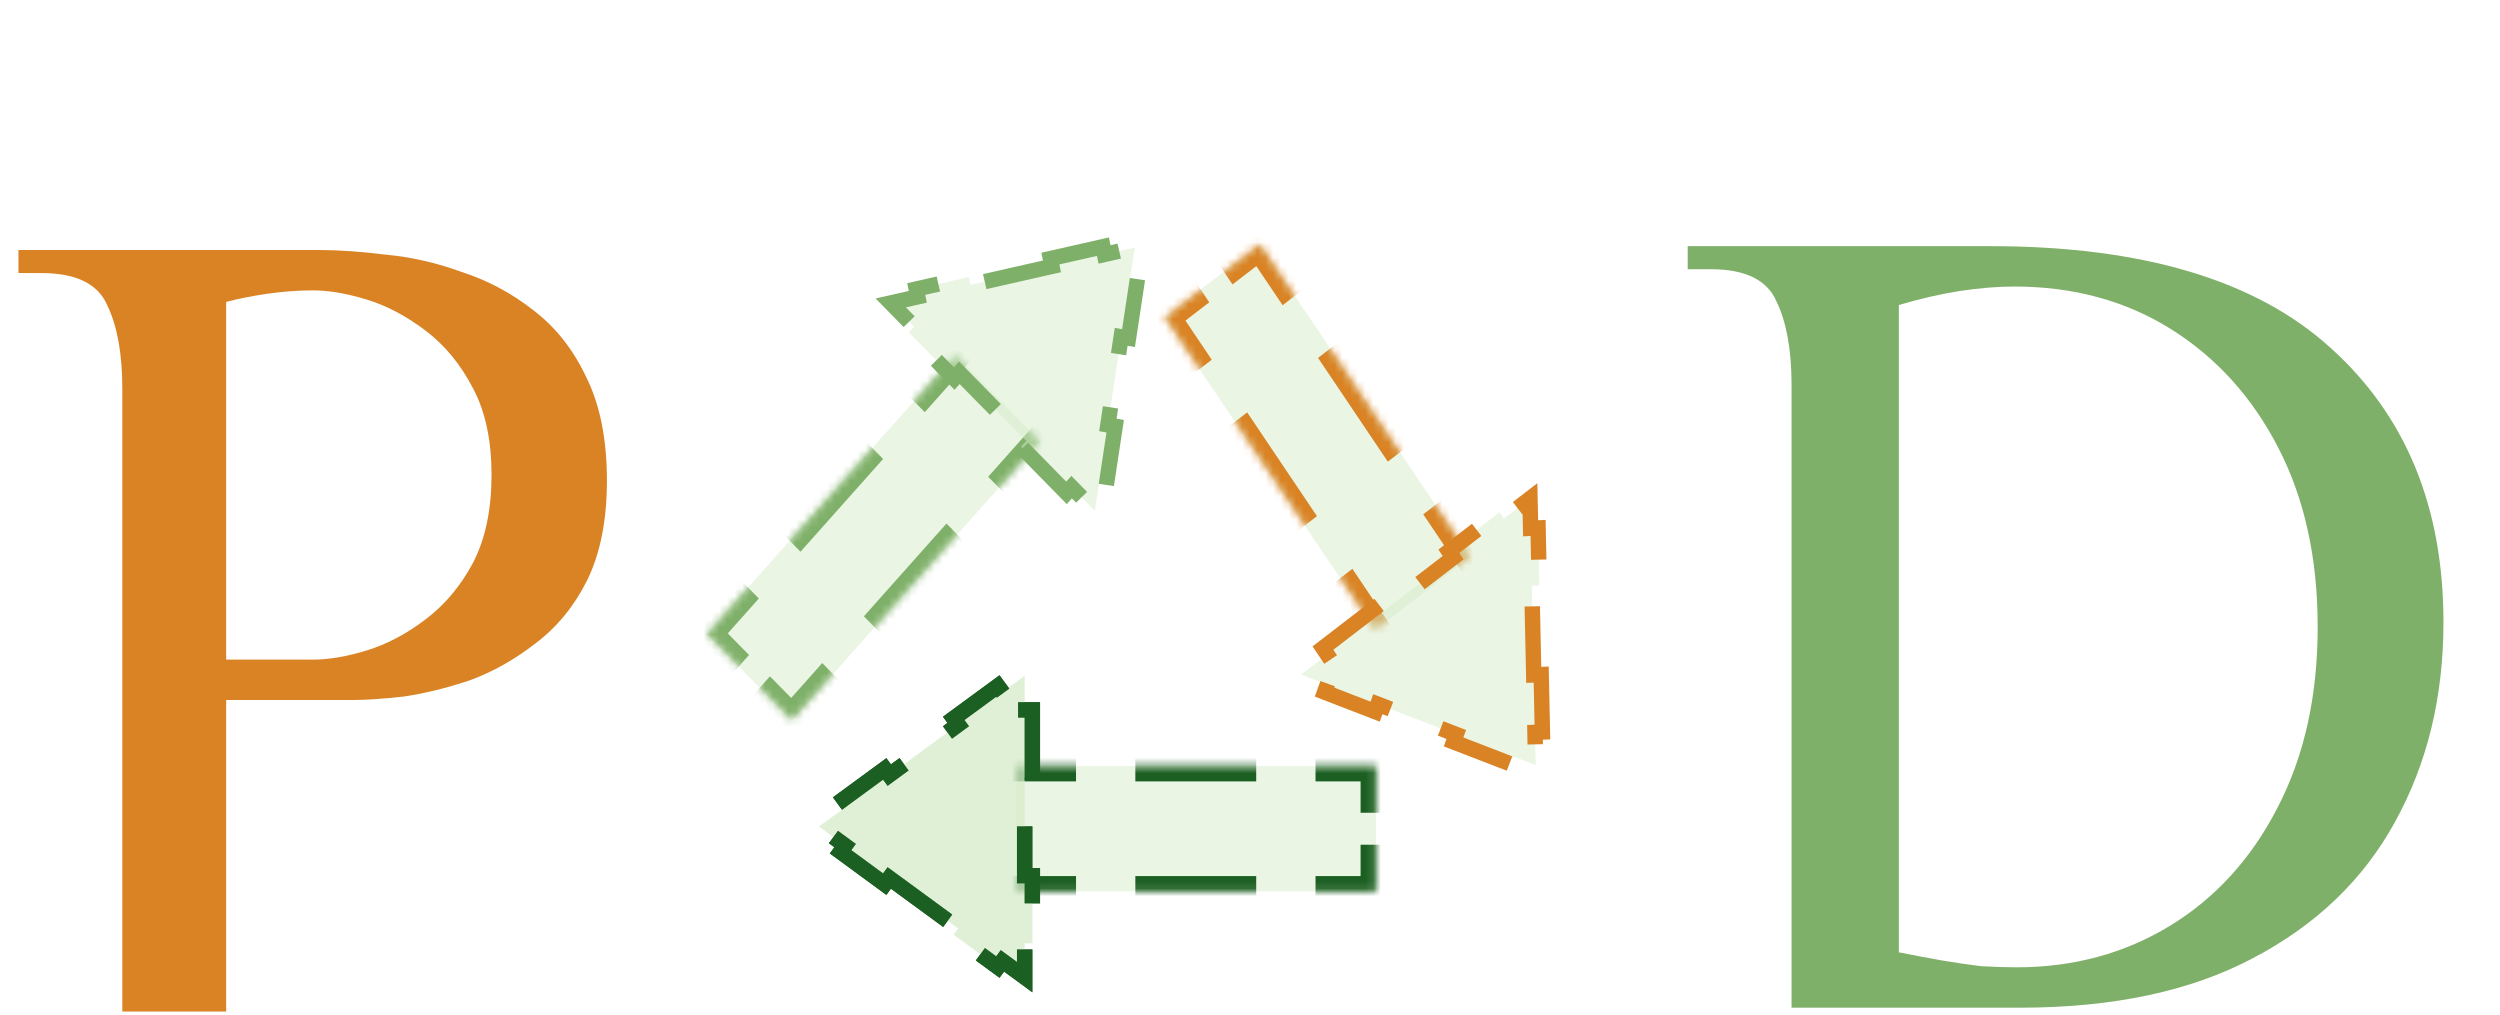 <svg width="325" height="132" viewBox="0 0 325 132" fill="none" xmlns="http://www.w3.org/2000/svg">
<path d="M15.9 131.5V50.5C15.9 46 15.25 42.4 13.95 39.7C12.75 36.9 9.9 35.5 5.4 35.5H2.4V32.5H41.4C44 32.5 46.9 32.7 50.1 33.1C53.4 33.4 56.7 34.15 60 35.35C63.4 36.45 66.5 38.1 69.3 40.3C72.2 42.5 74.5 45.4 76.2 49C78 52.6 78.9 57.1 78.9 62.5C78.9 67.6 78.05 71.9 76.35 75.4C74.65 78.8 72.4 81.55 69.6 83.65C66.9 85.75 64.05 87.35 61.05 88.45C58.05 89.45 55.2 90.15 52.5 90.55C49.8 90.85 47.6 91 45.9 91H29.4V131.5H15.9ZM29.4 85.75H40.65C42.75 85.75 45.1 85.35 47.7 84.55C50.3 83.75 52.85 82.4 55.35 80.5C57.85 78.6 59.9 76.15 61.5 73.15C63.1 70.05 63.9 66.25 63.9 61.75C63.9 57.25 63.1 53.5 61.5 50.5C59.9 47.4 57.85 44.9 55.35 43C52.85 41.1 50.3 39.75 47.7 38.95C45.1 38.15 42.75 37.75 40.65 37.75C38.75 37.75 36.75 37.9 34.65 38.2C32.65 38.5 30.9 38.85 29.4 39.25V85.75Z" fill="#D98324"/>
<mask id="path-2-inside-1_156_77" fill="white">
<path d="M124.186 46.131L135.232 57.379L102.924 93.654L91.879 82.406L124.186 46.131Z"/>
</mask>
<path d="M124.186 46.131L135.232 57.379L102.924 93.654L91.879 82.406L124.186 46.131Z" fill="#D6EDCB" fill-opacity="0.5"/>
<path d="M124.887 46.845L125.552 46.098L124.151 44.671L123.486 45.418L124.887 46.845ZM135.932 58.092L136.597 57.345L135.196 55.918L134.531 56.665L135.932 58.092ZM102.924 93.654L102.259 94.401L102.96 95.114L103.625 94.367L102.924 93.654ZM91.879 82.406L91.178 81.693L90.513 82.44L91.214 83.153L91.879 82.406ZM119.447 49.952L118.782 50.699L120.183 52.126L120.848 51.379L119.447 49.952ZM112.772 60.448L113.437 59.701L112.035 58.274L111.37 59.021L112.772 60.448ZM103.293 68.09L102.628 68.837L104.03 70.263L104.695 69.517L103.293 68.09ZM96.618 78.585L97.283 77.839L95.882 76.412L95.216 77.159L96.618 78.585ZM93.975 85.965L94.676 86.678L96.006 85.185L95.305 84.472L93.975 85.965ZM100.828 90.095L100.127 89.382L98.797 90.875L99.498 91.589L100.828 90.095ZM107.663 89.833L108.328 89.086L106.927 87.659L106.262 88.406L107.663 89.833ZM114.339 79.337L113.674 80.084L115.075 81.511L115.74 80.764L114.339 79.337ZM123.817 71.695L124.482 70.948L123.081 69.522L122.416 70.268L123.817 71.695ZM130.493 61.199L129.827 61.946L131.229 63.373L131.894 62.626L130.493 61.199ZM123.486 45.418L119.447 49.952L120.848 51.379L124.887 46.845L123.486 45.418ZM111.37 59.021L103.293 68.09L104.695 69.517L112.772 60.448L111.37 59.021ZM95.216 77.159L91.178 81.693L92.579 83.12L96.618 78.585L95.216 77.159ZM91.214 83.153L93.975 85.965L95.305 84.472L92.544 81.66L91.214 83.153ZM99.498 91.589L102.259 94.401L103.589 92.907L100.828 90.095L99.498 91.589ZM103.625 94.367L107.663 89.833L106.262 88.406L102.224 92.94L103.625 94.367ZM115.74 80.764L123.817 71.695L122.416 70.268L114.339 79.337L115.74 80.764ZM131.894 62.626L135.932 58.092L134.531 56.665L130.493 61.199L131.894 62.626ZM125.588 47.558L126.918 46.065L124.115 43.211L122.785 44.704L125.588 47.558ZM136.633 58.805L137.963 57.312L135.161 54.458L133.83 55.952L136.633 58.805ZM102.924 93.654L101.594 95.147L102.995 96.574L104.326 95.081L102.924 93.654ZM91.879 82.406L90.477 80.98L89.147 82.473L90.549 83.9L91.879 82.406ZM118.746 49.239L117.416 50.732L120.219 53.586L121.549 52.093L118.746 49.239ZM113.472 61.161L114.802 59.668L112 56.814L110.67 58.307L113.472 61.161ZM102.593 67.376L101.263 68.87L104.065 71.724L105.395 70.23L102.593 67.376ZM97.319 79.299L98.649 77.805L95.846 74.951L94.516 76.445L97.319 79.299ZM93.31 86.712L94.711 88.139L97.372 85.152L95.97 83.725L93.31 86.712ZM101.493 89.348L100.092 87.921L97.431 90.909L98.833 92.335L101.493 89.348ZM108.364 90.546L109.694 89.053L106.891 86.199L105.561 87.692L108.364 90.546ZM113.638 78.624L112.308 80.117L115.111 82.971L116.441 81.478L113.638 78.624ZM124.518 72.409L125.848 70.915L123.045 68.061L121.715 69.555L124.518 72.409ZM129.792 60.486L128.462 61.979L131.264 64.833L132.595 63.34L129.792 60.486ZM122.785 44.704L118.746 49.239L121.549 52.093L125.588 47.558L122.785 44.704ZM110.67 58.307L102.593 67.376L105.395 70.23L113.472 61.161L110.67 58.307ZM94.516 76.445L90.477 80.98L93.28 83.833L97.319 79.299L94.516 76.445ZM90.549 83.9L93.31 86.712L95.97 83.725L93.209 80.913L90.549 83.9ZM98.833 92.335L101.594 95.147L104.254 92.16L101.493 89.348L98.833 92.335ZM104.326 95.081L108.364 90.546L105.561 87.692L101.523 92.227L104.326 95.081ZM116.441 81.478L124.518 72.409L121.715 69.555L113.638 78.624L116.441 81.478ZM132.595 63.34L136.633 58.805L133.83 55.952L129.792 60.486L132.595 63.34Z" fill="#7FB069" mask="url(#path-2-inside-1_156_77)"/>
<path d="M136.55 33.616L143.382 32.066L143.586 33.077L144.53 32.862L147.507 32.187L147.022 35.4L146.868 36.419L147.821 36.587L146.707 43.959L145.753 43.79L145.599 44.809L144.176 54.219L144.022 55.239L144.976 55.407L143.862 62.779L142.908 62.611L142.754 63.63L142.334 66.405L140.012 64.04L139.312 63.327L138.647 64.073L132.75 58.069L133.415 57.322L132.715 56.609L125.417 49.178L124.716 48.464L124.051 49.211L118.154 43.207L118.819 42.46L118.119 41.746L115.797 39.382L118.369 38.798L119.313 38.584L119.109 37.574L125.941 36.024L126.145 37.034L127.089 36.82L135.809 34.841L136.754 34.627L136.55 33.616Z" fill="#D6EDCB" fill-opacity="0.5" stroke="#7FB069" stroke-width="2" stroke-linecap="square" stroke-dasharray="9 9"/>
<mask id="path-5-inside-2_156_77" fill="white">
<path d="M132.027 115.89V99.581L178.875 99.581V115.89L132.027 115.89Z"/>
</mask>
<path d="M132.027 115.89V99.581L178.875 99.581V115.89L132.027 115.89Z" fill="#D6EDCB" fill-opacity="0.5"/>
<path d="M132.027 114.89H131.027V116.89H132.027V114.89ZM132.027 98.581H131.027V100.581H132.027V98.581ZM178.875 99.581H179.875V98.581H178.875V99.581ZM178.875 115.89V116.89H179.875V115.89H178.875ZM137.883 116.89H138.883V114.89H137.883V116.89ZM149.595 114.89H148.595V116.89H149.595V114.89ZM161.307 116.89H162.307V114.89H161.307V116.89ZM173.019 114.89H172.019V116.89H173.019V114.89ZM179.875 111.813V110.813H177.875V111.813H179.875ZM177.875 103.658V104.658H179.875V103.658H177.875ZM173.019 98.581H172.019V100.581H173.019V98.581ZM161.307 100.581H162.307V98.581H161.307V100.581ZM149.595 98.581H148.595V100.581H149.595V98.581ZM137.883 100.581H138.883V98.581H137.883V100.581ZM132.027 116.89H137.883V114.89H132.027V116.89ZM149.595 116.89L161.307 116.89V114.89L149.595 114.89V116.89ZM173.019 116.89H178.875V114.89H173.019V116.89ZM179.875 115.89V111.813H177.875V115.89H179.875ZM179.875 103.658V99.581H177.875V103.658H179.875ZM178.875 98.581H173.019V100.581H178.875V98.581ZM161.307 98.581L149.595 98.581V100.581L161.307 100.581V98.581ZM137.883 98.581H132.027V100.581H137.883V98.581ZM132.027 113.89H130.027V117.89H132.027V113.89ZM132.027 97.581H130.027V101.581H132.027V97.581ZM178.875 99.581H180.875V97.581H178.875V99.581ZM178.875 115.89V117.89H180.875V115.89H178.875ZM137.883 117.89H139.883V113.89H137.883V117.89ZM149.595 113.89H147.595V117.89H149.595V113.89ZM161.307 117.89H163.307V113.89H161.307V117.89ZM173.019 113.89H171.019V117.89H173.019V113.89ZM180.875 111.813V109.813H176.875V111.813H180.875ZM176.875 103.658V105.658H180.875V103.658H176.875ZM173.019 97.581H171.019V101.581H173.019V97.581ZM161.307 101.581H163.307V97.581H161.307V101.581ZM149.595 97.581H147.595V101.581H149.595V97.581ZM137.883 101.581H139.883V97.581H137.883V101.581ZM132.027 117.89H137.883V113.89H132.027V117.89ZM149.595 117.89L161.307 117.89V113.89L149.595 113.89V117.89ZM173.019 117.89H178.875V113.89H173.019V117.89ZM180.875 115.89V111.813H176.875V115.89H180.875ZM180.875 103.658V99.581H176.875V103.658H180.875ZM178.875 97.581H173.019V101.581H178.875V97.581ZM161.307 97.581L149.595 97.581V101.581L161.307 101.581V97.581ZM137.883 97.581H132.027V101.581H137.883V97.581Z" fill="#1C5F22" mask="url(#path-5-inside-2_156_77)"/>
<path d="M115.014 114.939L109.274 110.734L109.865 109.927L109.058 109.336L106.482 107.449L109.058 105.561L109.865 104.97L109.274 104.164L115.014 99.958L115.605 100.764L116.412 100.173L123.766 94.785L124.573 94.195L123.982 93.388L129.722 89.182L130.313 89.989L131.12 89.398L133.206 87.869V91.285V92.285H134.206V101.061H133.206V102.061V112.836V113.836H134.206V122.612H133.206V123.612V127.028L131.12 125.5L130.313 124.909L129.722 125.715L123.982 121.509L124.573 120.703L123.766 120.112L116.412 114.724L115.605 114.133L115.014 114.939Z" fill="#D6EDCB" fill-opacity="0.5" stroke="#1C5F22" stroke-width="2" stroke-linecap="square" stroke-dasharray="9 9"/>
<path d="M115.014 114.939L109.274 110.734L109.865 109.927L109.058 109.336L106.482 107.449L109.058 105.561L109.865 104.97L109.274 104.164L115.014 99.958L115.605 100.764L116.412 100.173L123.766 94.785L124.573 94.195L123.982 93.388L129.722 89.182L130.313 89.989L131.12 89.398L133.206 87.869V91.285V92.285H134.206V101.061H133.206V102.061V112.836V113.836H134.206V122.612H133.206V123.612V127.028L131.12 125.5L130.313 124.909L129.722 125.715L123.982 121.509L124.573 120.703L123.766 120.112L116.412 114.724L115.605 114.133L115.014 114.939Z" fill="#D6EDCB" fill-opacity="0.5" stroke="#1C5F22" stroke-width="2" stroke-linecap="square" stroke-dasharray="9 9"/>
<mask id="path-9-inside-3_156_77" fill="white">
<path d="M191.143 72.385L178.761 81.908L151.407 41.241L163.79 31.718L191.143 72.385Z"/>
</mask>
<path d="M191.143 72.385L178.761 81.908L151.407 41.241L163.79 31.718L191.143 72.385Z" fill="#D6EDCB" fill-opacity="0.5"/>
<path d="M190.351 72.995L190.909 73.825L192.494 72.605L191.936 71.775L190.351 72.995ZM177.968 82.517L178.526 83.347L180.111 82.128L179.553 81.298L177.968 82.517ZM151.407 41.241L150.849 40.411L150.056 41.021L150.614 41.85L151.407 41.241ZM163.79 31.718L164.582 31.108L164.024 30.279L163.231 30.888L163.79 31.718ZM188.517 66.692L187.959 65.862L186.373 67.082L186.931 67.911L188.517 66.692ZM180.093 57.745L180.651 58.574L182.236 57.355L181.678 56.525L180.093 57.745ZM174.84 46.359L174.282 45.529L172.696 46.748L173.255 47.578L174.84 46.359ZM166.416 37.411L166.974 38.241L168.56 37.022L168.001 36.192L166.416 37.411ZM160.136 33.269L159.343 33.879L160.459 35.538L161.252 34.928L160.136 33.269ZM155.061 39.69L155.853 39.08L154.737 37.421L153.944 38.03L155.061 39.69ZM154.033 46.934L154.591 47.764L156.177 46.544L155.619 45.715L154.033 46.934ZM162.457 55.881L161.899 55.052L160.314 56.271L160.872 57.101L162.457 55.881ZM167.71 67.267L168.268 68.097L169.854 66.878L169.296 66.048L167.71 67.267ZM176.134 76.215L175.576 75.385L173.991 76.604L174.549 77.434L176.134 76.215ZM191.936 71.775L188.517 66.692L186.931 67.911L190.351 72.995L191.936 71.775ZM181.678 56.525L174.84 46.359L173.255 47.578L180.093 57.745L181.678 56.525ZM168.001 36.192L164.582 31.108L162.997 32.328L166.416 37.411L168.001 36.192ZM163.231 30.888L160.136 33.269L161.252 34.928L164.348 32.548L163.231 30.888ZM153.944 38.03L150.849 40.411L151.965 42.071L155.061 39.69L153.944 38.03ZM150.614 41.85L154.033 46.934L155.619 45.715L152.2 40.631L150.614 41.85ZM160.872 57.101L167.71 67.267L169.296 66.048L162.457 55.881L160.872 57.101ZM174.549 77.434L177.968 82.517L179.553 81.298L176.134 76.215L174.549 77.434ZM189.558 73.604L190.674 75.264L193.845 72.825L192.729 71.166L189.558 73.604ZM177.175 83.127L178.291 84.787L181.462 82.348L180.346 80.689L177.175 83.127ZM151.407 41.241L150.291 39.581L148.705 40.8L149.821 42.46L151.407 41.241ZM163.79 31.718L165.375 30.499L164.259 28.839L162.673 30.058L163.79 31.718ZM189.309 66.082L188.193 64.423L185.022 66.861L186.139 68.521L189.309 66.082ZM179.3 58.354L180.416 60.014L183.587 57.575L182.471 55.916L179.3 58.354ZM175.633 45.749L174.516 44.089L171.346 46.528L172.462 48.187L175.633 45.749ZM165.623 38.021L166.74 39.68L169.91 37.242L168.794 35.582L165.623 38.021ZM159.578 32.439L157.992 33.658L160.225 36.977L161.81 35.758L159.578 32.439ZM155.619 40.52L157.204 39.3L154.972 35.981L153.386 37.201L155.619 40.52ZM153.241 47.543L154.357 49.203L157.528 46.764L156.411 45.105L153.241 47.543ZM163.25 55.272L162.134 53.612L158.963 56.051L160.079 57.71L163.25 55.272ZM166.918 67.877L168.034 69.537L171.205 67.098L170.088 65.439L166.918 67.877ZM176.927 75.605L175.811 73.946L172.64 76.384L173.756 78.044L176.927 75.605ZM192.729 71.166L189.309 66.082L186.139 68.521L189.558 73.604L192.729 71.166ZM182.471 55.916L175.633 45.749L172.462 48.187L179.3 58.354L182.471 55.916ZM168.794 35.582L165.375 30.499L162.204 32.937L165.623 38.021L168.794 35.582ZM162.673 30.058L159.578 32.439L161.81 35.758L164.906 33.378L162.673 30.058ZM153.386 37.201L150.291 39.581L152.523 42.9L155.619 40.52L153.386 37.201ZM149.821 42.46L153.241 47.543L156.411 45.105L152.992 40.022L149.821 42.46ZM160.079 57.71L166.918 67.877L170.088 65.439L163.25 55.272L160.079 57.71ZM173.756 78.044L177.175 83.127L180.346 80.689L176.927 75.605L173.756 78.044Z" fill="#D98324" mask="url(#path-9-inside-3_156_77)"/>
<path d="M200.355 87.692L200.514 95.164L199.545 95.208L199.567 96.237L199.635 99.468L196.792 98.37L195.887 98.021L195.54 98.989L188.966 96.451L189.313 95.482L188.408 95.132L180.023 91.895L179.118 91.545L178.771 92.514L172.196 89.975L172.544 89.006L171.639 88.657L169.143 87.693L171.748 85.69L172.54 85.081L171.982 84.251L178.578 79.178L179.136 80.008L179.929 79.398L188.111 73.106L188.903 72.497L188.345 71.667L194.941 66.594L195.499 67.424L196.292 66.815L198.897 64.812L198.957 67.648L198.979 68.677L199.948 68.632L200.107 76.105L199.138 76.149L199.16 77.178L199.363 86.707L199.385 87.736L200.355 87.692Z" fill="#D6EDCB" fill-opacity="0.5" stroke="#D98324" stroke-width="2" stroke-linecap="square" stroke-dasharray="9 9"/>
<path d="M232.9 131V50C232.9 45.5 232.25 41.9 230.95 39.2C229.75 36.4 226.9 35 222.4 35H219.4V32H258.7C278.5 32 293.25 36.4 302.95 45.2C312.75 54 317.65 65.9 317.65 80.9C317.65 90.6 315.55 99.25 311.35 106.85C307.25 114.35 301.1 120.25 292.9 124.55C284.8 128.85 274.7 131 262.6 131H232.9ZM262.15 125.75C269.55 125.75 276.2 123.95 282.1 120.35C288 116.75 292.65 111.65 296.05 105.05C299.55 98.35 301.3 90.5 301.3 81.5C301.3 72.6 299.6 64.85 296.2 58.25C292.8 51.65 288.15 46.5 282.25 42.8C276.35 39.1 269.55 37.25 261.85 37.25C259.65 37.25 257.25 37.45 254.65 37.85C252.15 38.25 249.55 38.85 246.85 39.65V123.8C248.85 124.2 250.7 124.55 252.4 124.85C254.2 125.15 255.9 125.4 257.5 125.6C259.2 125.7 260.75 125.75 262.15 125.75Z" fill="#7FB069"/>
</svg>
